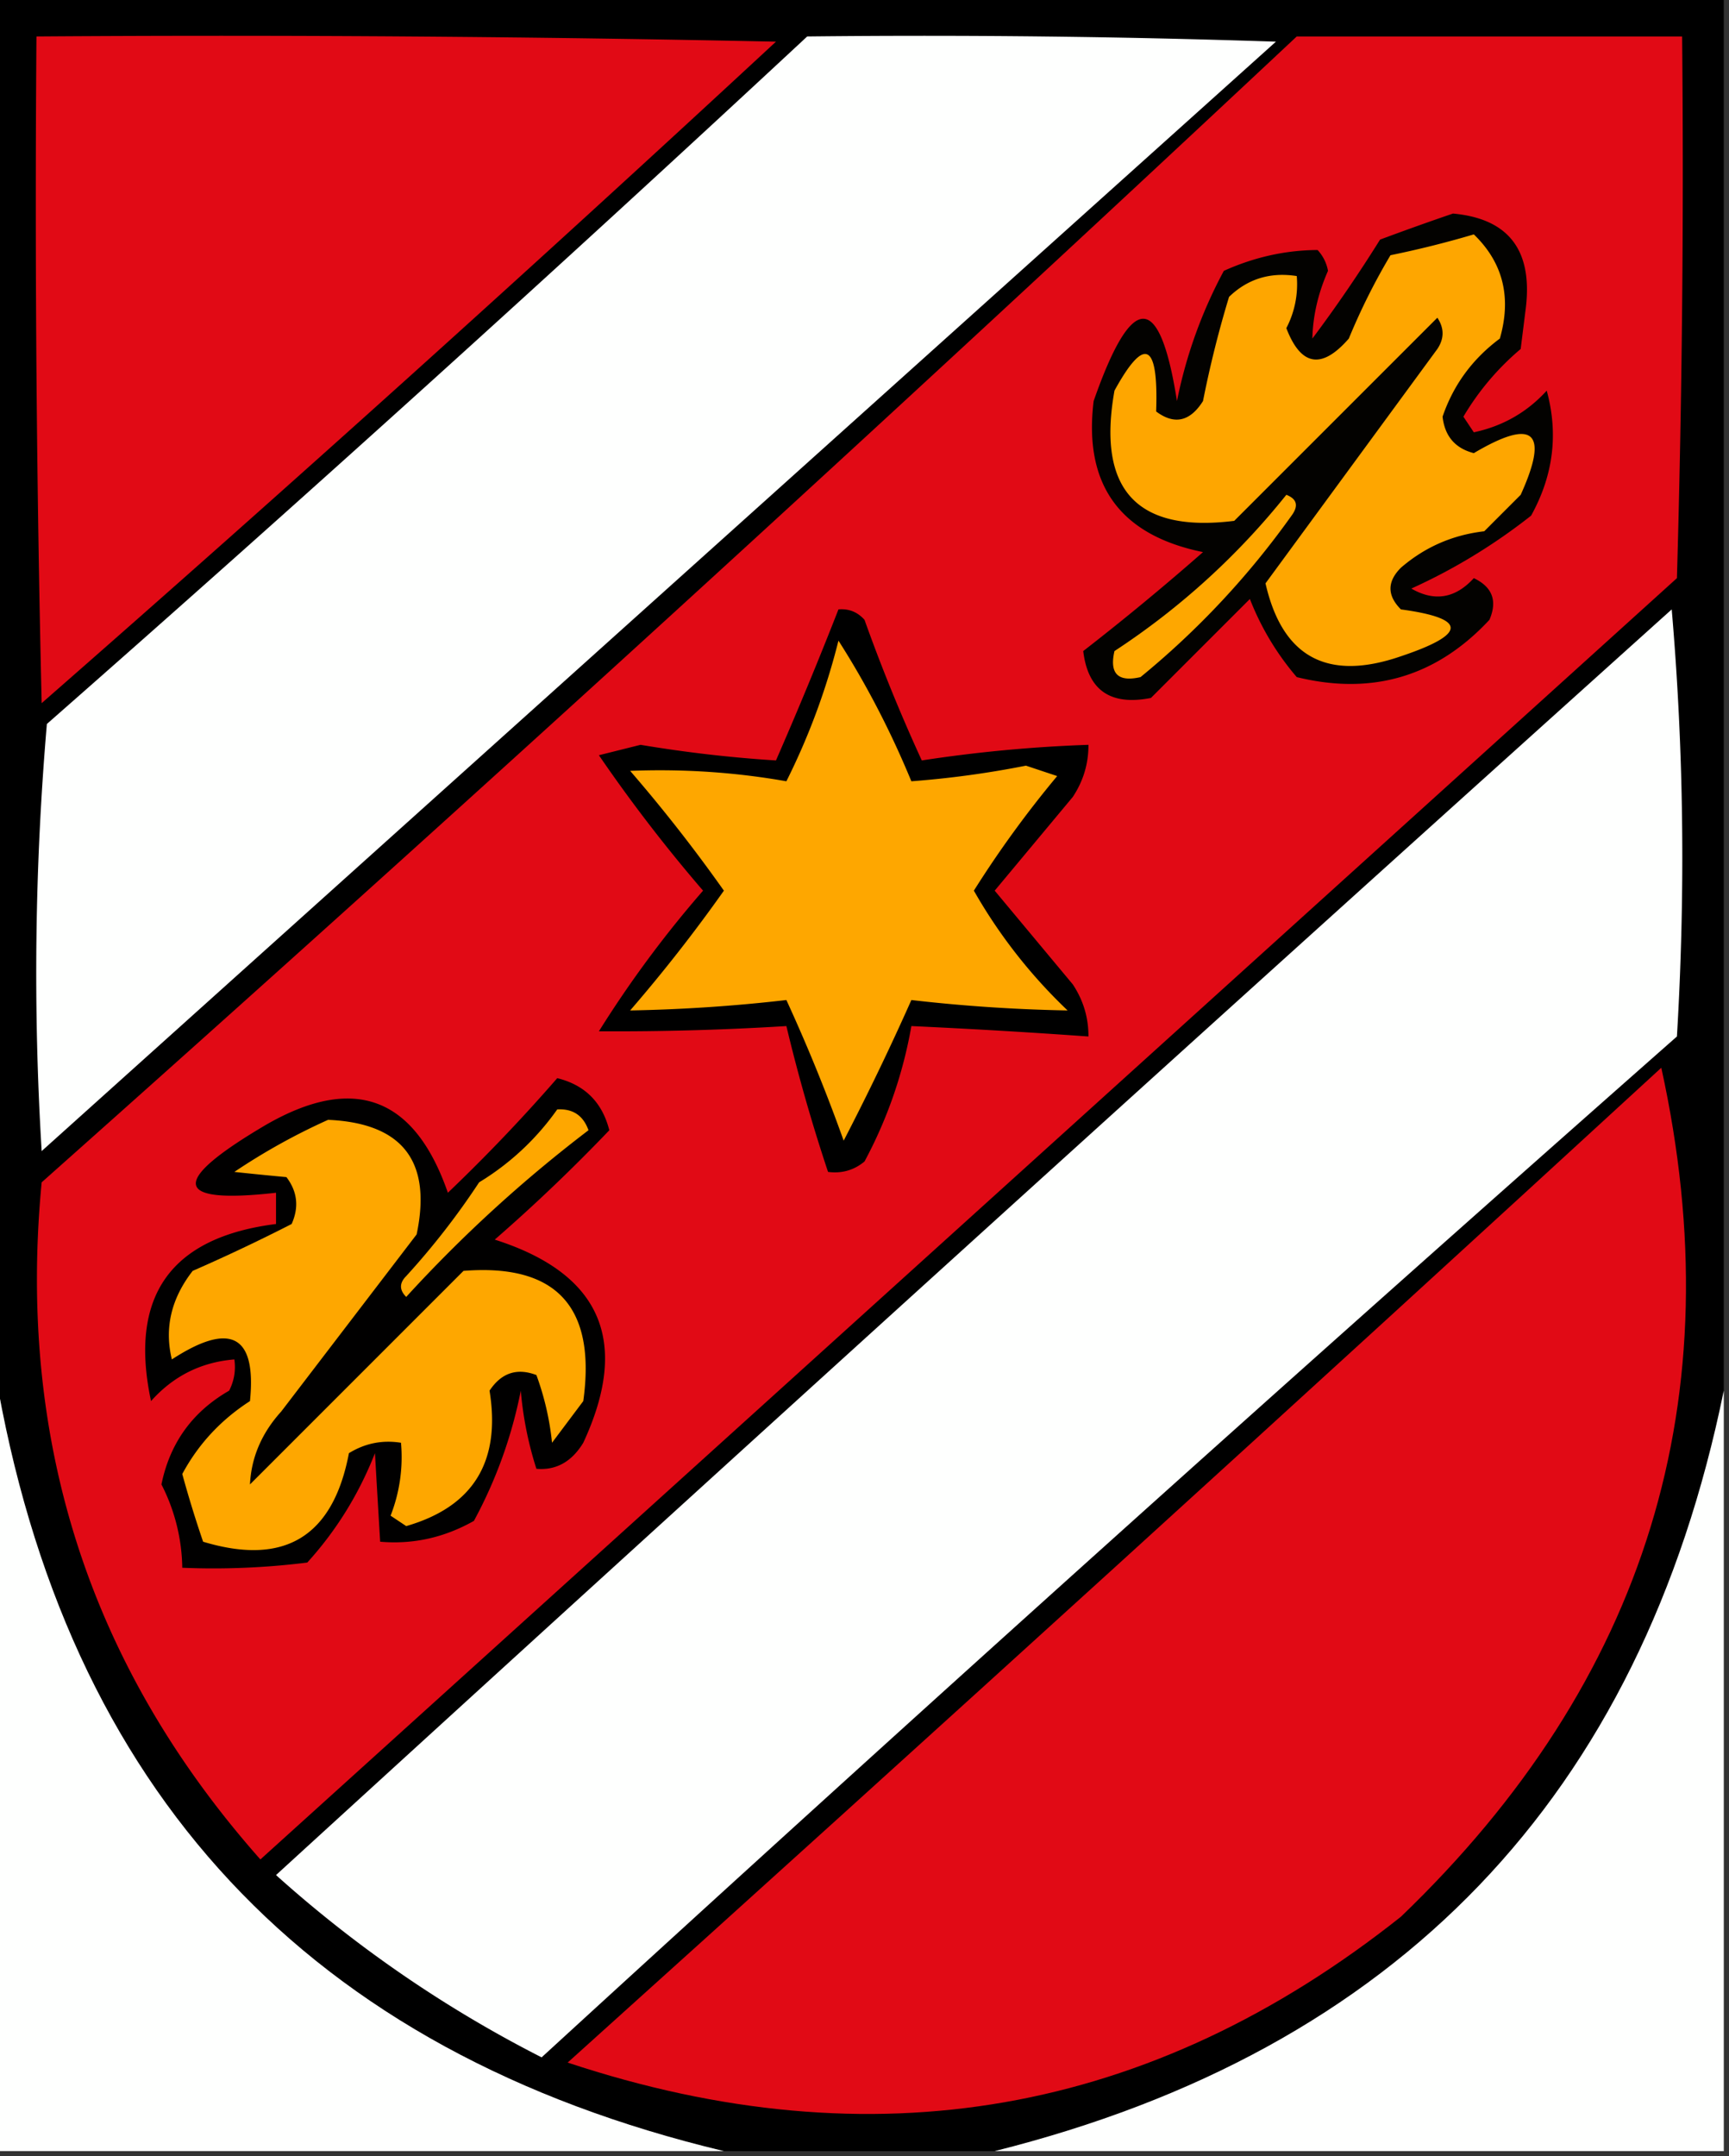 <svg xmlns="http://www.w3.org/2000/svg" width="166" height="207" style="shape-rendering:geometricPrecision;text-rendering:geometricPrecision;image-rendering:optimizeQuality;fill-rule:evenodd;clip-rule:evenodd"><rect width="100%" height="100%" fill="#333333" stroke="none"/><path style="opacity:1" d="M-.5-.5h166v134c-7.97 38.972-31.303 63.305-70 73h-26c-39.88-9.546-63.212-34.546-70-75V-.5z"/><path style="opacity:1" fill="#e10a15" d="M3.5 3.5c23.669-.167 47.336 0 71 .5A3331.38 3331.38 0 0 1 4 67.5c-.5-21.33-.667-42.664-.5-64z"/><path style="opacity:1" fill="#fefffe" d="M77.5 3.5c15.004-.167 30.004 0 45 .5A521620.807 521620.807 0 0 0 4 110.5a280.73 280.73 0 0 1 .5-41 3450.38 3450.38 0 0 0 73-66z"/><path style="opacity:1" fill="#e10a15" d="M124.5 3.5h37c.167 17.337 0 34.67-.5 52a734870.148 734870.148 0 0 1-136 123c-16.381-18.488-23.381-40.155-21-65a6258.87 6258.87 0 0 0 120.5-110z"/><path style="opacity:1" fill="#030200" d="M139.5 20.5c5.31.487 7.643 3.487 7 9l-.5 4a25.404 25.404 0 0 0-5.5 6.5l1 1.5c2.776-.59 5.11-1.922 7-4 1.135 4.15.635 8.15-1.5 12a55.588 55.588 0 0 1-11.5 7c2.224 1.28 4.224.947 6-1 1.783.848 2.283 2.181 1.5 4-5.069 5.448-11.236 7.28-18.5 5.5a26.043 26.043 0 0 1-4.5-7.5l-9.5 9.5c-3.882.767-6.048-.733-6.5-4.5a246.282 246.282 0 0 0 11.5-9.5c-7.981-1.63-11.481-6.464-10.5-14.5 3.679-10.533 6.345-10.533 8 0a44.953 44.953 0 0 1 4.5-12.5c2.93-1.318 5.93-1.985 9-2a3.944 3.944 0 0 1 1 2c-.951 2.158-1.451 4.325-1.5 6.5 2.274-3.033 4.441-6.2 6.5-9.5 2.427-.902 4.76-1.736 7-2.5z"/><path style="opacity:1" fill="#fea600" d="M141.5 22.5c2.803 2.704 3.637 6.037 2.5 10-2.63 1.956-4.463 4.456-5.5 7.5.209 1.871 1.209 3.038 3 3.5 5.756-3.41 7.256-2.077 4.5 4l-3.5 3.5c-3.039.353-5.705 1.52-8 3.5-1.333 1.333-1.333 2.667 0 4 6.366.866 6.366 2.366 0 4.5-7.047 2.433-11.381.1-13-7L138 33.5c.667-1 .667-2 0-3L118.5 50c-9.362 1.17-13.195-2.996-11.5-12.5 2.9-5.283 4.234-4.616 4 2 1.751 1.309 3.251.975 4.5-1 .672-3.397 1.505-6.73 2.5-10 1.789-1.729 3.956-2.396 6.5-2a9.107 9.107 0 0 1-1 5c1.4 3.654 3.4 3.988 6 1a61.207 61.207 0 0 1 4-8 94.939 94.939 0 0 0 8-2z"/><path style="opacity:1" fill="#fea700" d="M123.5 47.5c1.025.397 1.192 1.063.5 2A79.818 79.818 0 0 1 109.5 65c-2.167.5-3-.333-2.5-2.5a70.685 70.685 0 0 0 16.5-15z"/><path style="opacity:1" d="M80.5 58.5c.996-.086 1.83.248 2.5 1A165.885 165.885 0 0 0 88.5 73a136.34 136.34 0 0 1 16-1.5c.009 1.808-.491 3.475-1.5 5l-7.5 9 7.5 9c1.009 1.525 1.509 3.192 1.5 5a656.397 656.397 0 0 0-17-1 43.067 43.067 0 0 1-4.5 13c-1.011.837-2.178 1.17-3.5 1a167.074 167.074 0 0 1-4-14c-6.013.37-12.013.536-18 .5a106.842 106.842 0 0 1 10-13.5 148.62 148.62 0 0 1-10-13l4-1c4.368.731 8.701 1.231 13 1.5 2.1-4.805 4.1-9.638 6-14.5z"/><path style="opacity:1" fill="#fefffe" d="M160.5 58.5c1.161 13.494 1.327 27.16.5 41a7675.103 7675.103 0 0 0-109 98A118.67 118.67 0 0 1 26.5 180a22373.871 22373.871 0 0 1 134-121.5z"/><path style="opacity:1" fill="#fea700" d="M80.5 61.5c2.686 4.203 5.02 8.703 7 13.5a91.639 91.639 0 0 0 11-1.5l3 1a102.193 102.193 0 0 0-8 11 49.92 49.92 0 0 0 9 11.5 154.91 154.91 0 0 1-15-1 251.98 251.98 0 0 1-6.5 13.5A165.944 165.944 0 0 0 75.5 96a154.91 154.91 0 0 1-15 1c3.19-3.69 6.19-7.523 9-11.5-2.81-3.977-5.81-7.81-9-11.5 5.095-.2 10.095.133 15 1a65.676 65.676 0 0 0 5-13.5z"/><path style="opacity:1" fill="#e10a15" d="M159.5 102.5c6.951 31.659-1.383 58.826-25 81.5-24.016 19.067-50.683 23.734-80 14 35.17-31.671 70.17-63.504 105-95.5z"/><path style="opacity:1" fill="#010000" d="M53.5 103.5c2.652.652 4.319 2.319 5 5a165.521 165.521 0 0 1-11 10.5c10.195 3.245 13.029 9.745 8.5 19.5-1.113 1.829-2.613 2.663-4.5 2.5a33.995 33.995 0 0 1-1.5-7.5 44.007 44.007 0 0 1-4.5 12.5c-2.851 1.608-5.851 2.274-9 2-.164-2.699-.33-5.532-.5-8.5-1.545 3.932-3.712 7.432-6.5 10.5a72.368 72.368 0 0 1-12 .5 18.07 18.07 0 0 0-2-8c.814-3.98 2.98-6.98 6.5-9 .483-.948.65-1.948.5-3-3.191.262-5.858 1.595-8 4-2.144-10.055 1.856-15.721 12-17v-3c-9.918 1.119-10.252-1.048-1-6.5 8.465-4.896 14.298-2.729 17.5 6.5a163.259 163.259 0 0 0 10.5-11z"/><path style="opacity:1" fill="#fea700" d="M53.5 106.5c1.495-.085 2.495.581 3 2a131.92 131.92 0 0 0-17.5 16c-.667-.667-.667-1.333 0-2a71.888 71.888 0 0 0 7-9 25.11 25.11 0 0 0 7.5-7z"/><path style="opacity:1" fill="#fea700" d="M31.5 107.5c7.15.317 9.983 3.984 8.5 11l-13 17c-1.874 2.069-2.874 4.402-3 7L44.5 122c8.922-.707 12.755 3.46 11.5 12.5l-3 4a26.689 26.689 0 0 0-1.5-6.5c-1.867-.711-3.367-.211-4.5 1.5 1.105 6.81-1.562 11.143-8 13l-1.5-1a15.42 15.42 0 0 0 1-7c-1.788-.285-3.455.048-5 1-1.525 8.027-6.192 10.86-14 8.5a109.636 109.636 0 0 1-2-6.5c1.542-2.867 3.709-5.201 6.5-7 .638-6.335-1.862-7.668-7.5-4-.73-3.014-.064-5.847 2-8.5a175.274 175.274 0 0 0 9.5-4.5c.72-1.612.554-3.112-.5-4.5-1.924-.179-3.59-.346-5-.5a60.841 60.841 0 0 1 9-5z"/><path style="opacity:1" fill="#fefffe" d="M-.5 131.5c6.787 40.454 30.12 65.454 70 75h-70v-75zM165.5 133.5v73h-70c38.697-9.695 62.03-34.028 70-73z"/></svg>